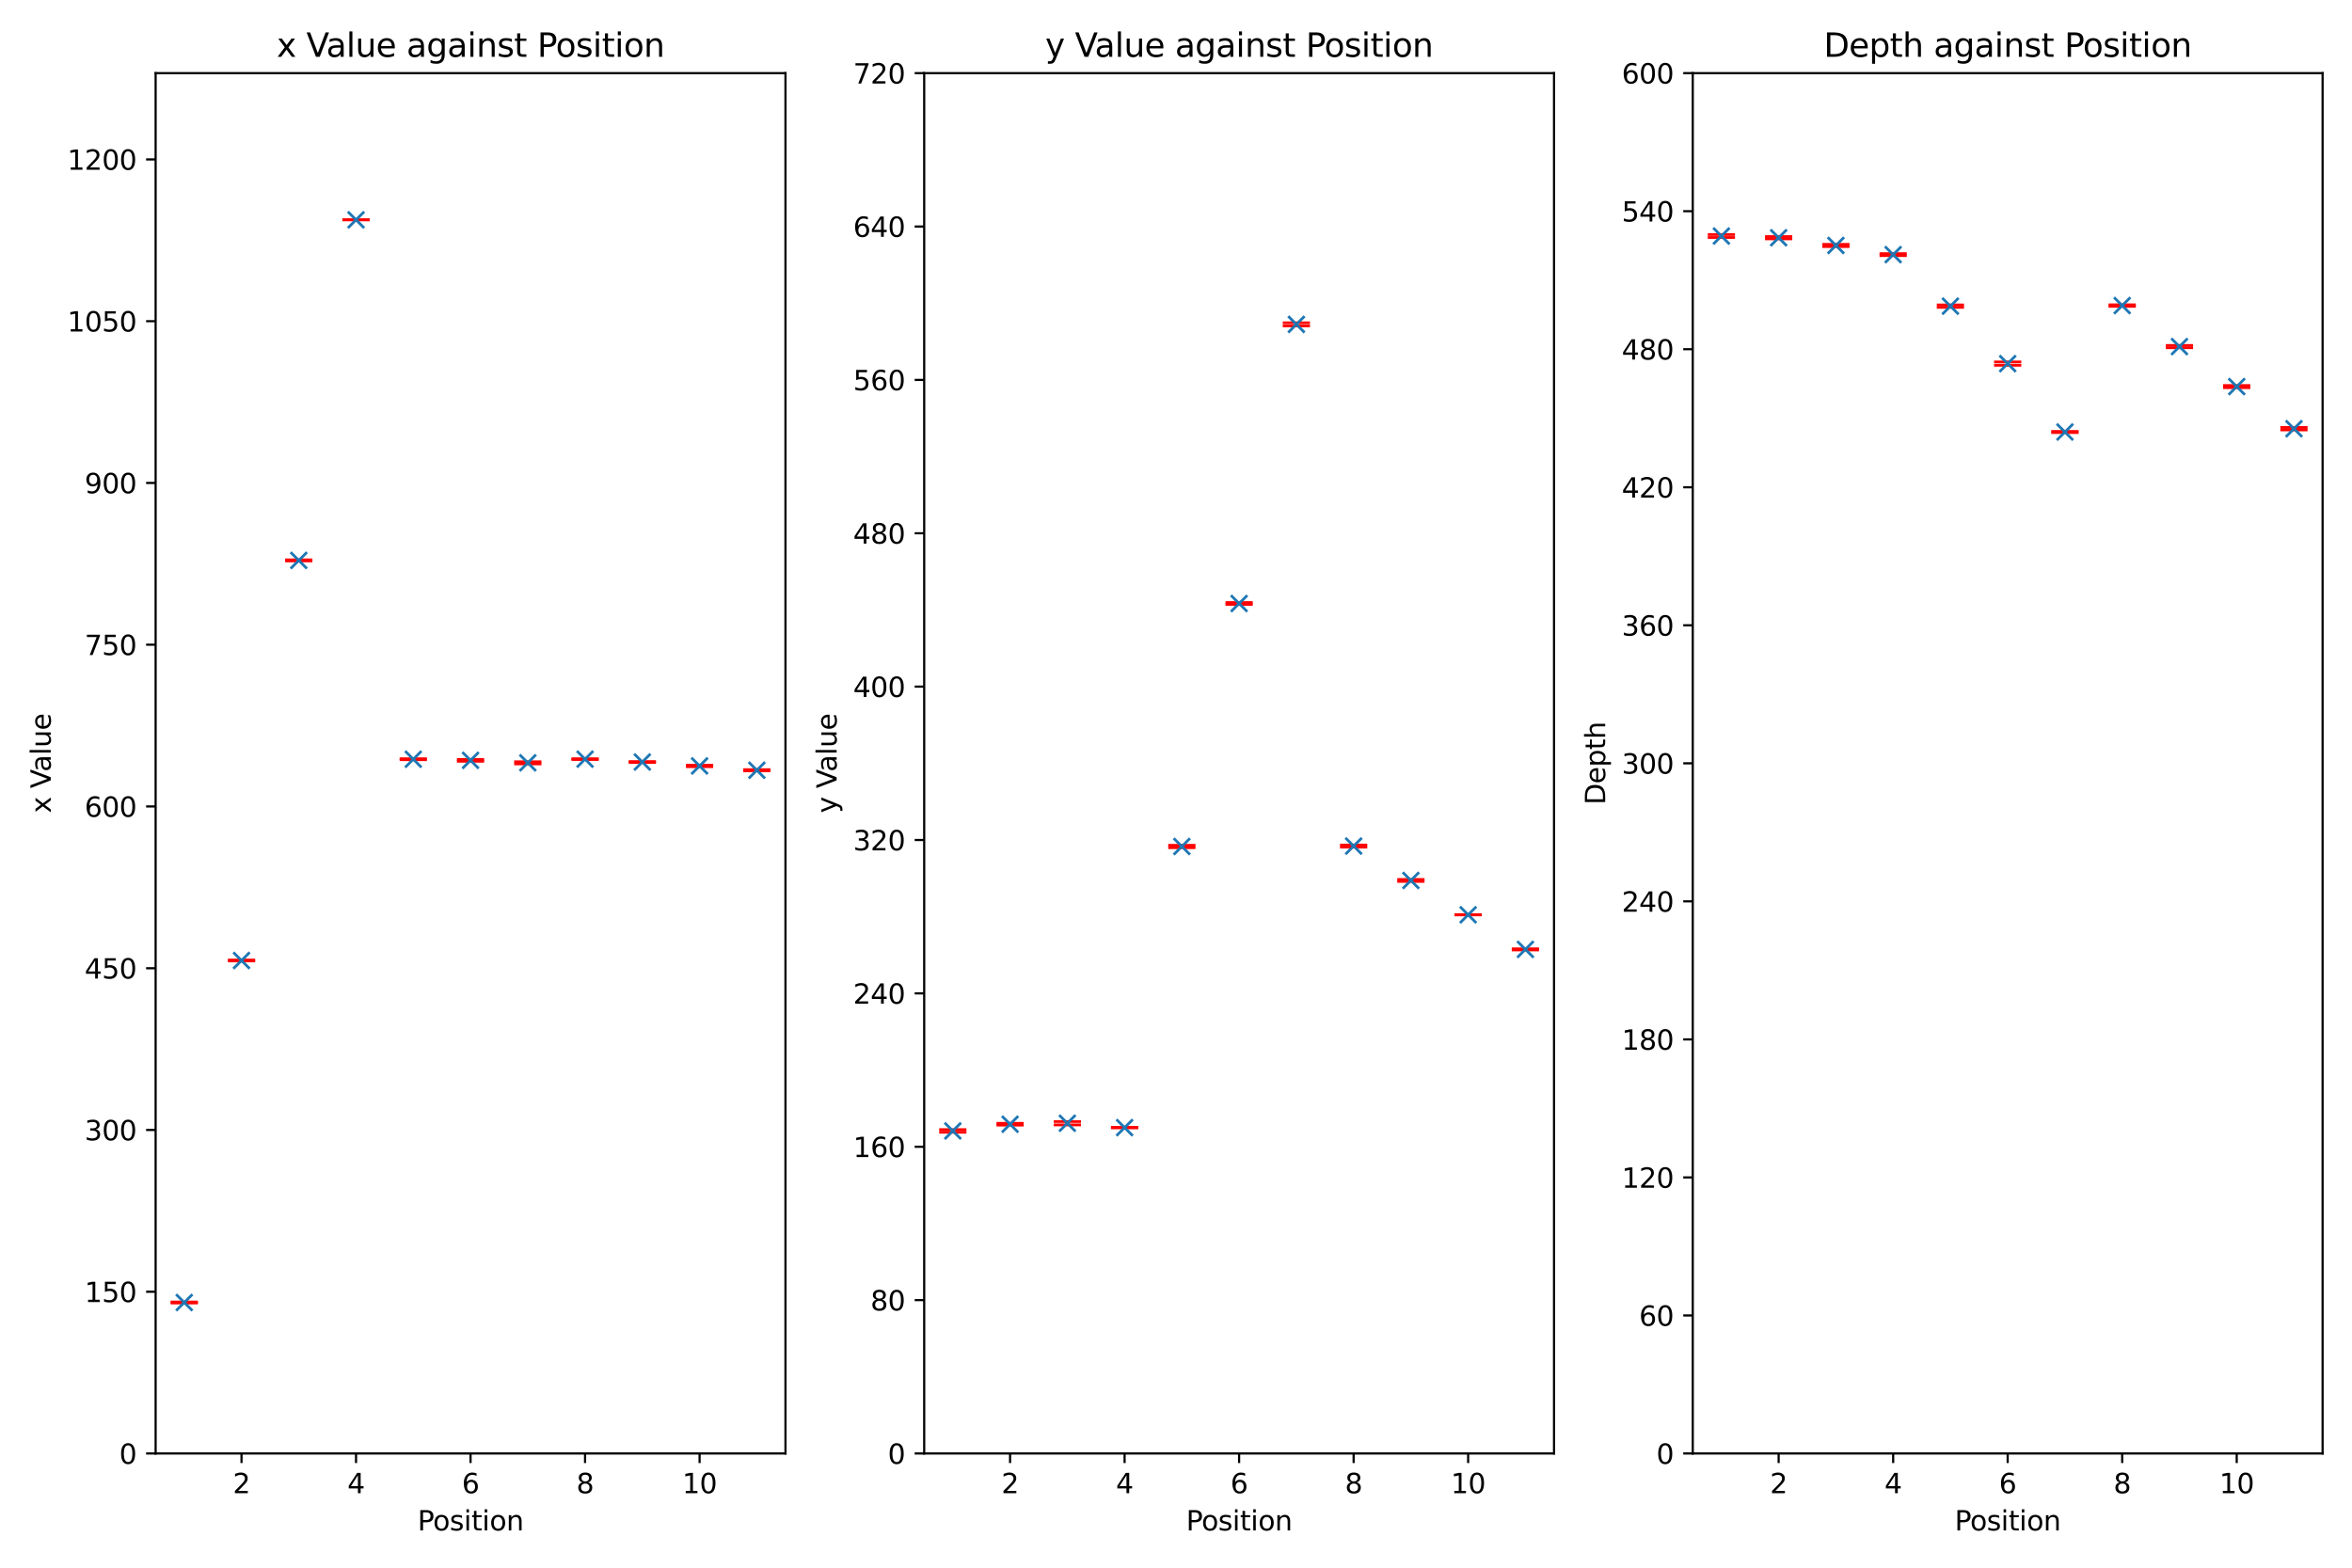 <?xml version="1.0" encoding="utf-8" standalone="no"?>
<!DOCTYPE svg PUBLIC "-//W3C//DTD SVG 1.1//EN"
  "http://www.w3.org/Graphics/SVG/1.1/DTD/svg11.dtd">
<svg xmlns:xlink="http://www.w3.org/1999/xlink" width="864pt" height="576pt" viewBox="0 0 864 576" xmlns="http://www.w3.org/2000/svg" version="1.1">
 <defs>
  <style type="text/css">*{stroke-linejoin: round; stroke-linecap: butt}</style>
 </defs>
 <g id="figure_1">
  <g id="patch_1">
   <path d="M 0 576 
L 864 576 
L 864 0 
L 0 0 
z
" style="fill: #ffffff"/>
  </g>
  <g id="axes_1">
   <g id="patch_2">
    <path d="M 57.17 534.04 
L 288.54 534.04 
L 288.54 26.88 
L 57.17 26.88 
z
" style="fill: #ffffff"/>
   </g>
   <g id="matplotlib.axis_1">
    <g id="xtick_1">
     <g id="line2d_1">
      <defs>
       <path id="m4502a8577e" d="M 0 0 
L 0 3.5 
" style="stroke: #000000; stroke-width: 0.8"/>
      </defs>
      <g>
       <use xlink:href="#m4502a8577e" x="88.72" y="534.04" style="stroke: #000000; stroke-width: 0.8"/>
      </g>
     </g>
     <g id="text_1">
      <!-- 2 -->
      <g transform="translate(85.539 548.638) scale(0.1 -0.1)">
       <defs>
        <path id="DejaVuSans-32" d="M 1228 531 
L 3431 531 
L 3431 0 
L 469 0 
L 469 531 
Q 828 903 1448 1529 
Q 2069 2156 2228 2338 
Q 2531 2678 2651 2914 
Q 2772 3150 2772 3378 
Q 2772 3750 2511 3984 
Q 2250 4219 1831 4219 
Q 1534 4219 1204 4116 
Q 875 4013 500 3803 
L 500 4441 
Q 881 4594 1212 4672 
Q 1544 4750 1819 4750 
Q 2544 4750 2975 4387 
Q 3406 4025 3406 3419 
Q 3406 3131 3298 2873 
Q 3191 2616 2906 2266 
Q 2828 2175 2409 1742 
Q 1991 1309 1228 531 
z
" transform="scale(0.016)"/>
       </defs>
       <use xlink:href="#DejaVuSans-32"/>
      </g>
     </g>
    </g>
    <g id="xtick_2">
     <g id="line2d_2">
      <g>
       <use xlink:href="#m4502a8577e" x="130.788" y="534.04" style="stroke: #000000; stroke-width: 0.8"/>
      </g>
     </g>
     <g id="text_2">
      <!-- 4 -->
      <g transform="translate(127.606 548.638) scale(0.1 -0.1)">
       <defs>
        <path id="DejaVuSans-34" d="M 2419 4116 
L 825 1625 
L 2419 1625 
L 2419 4116 
z
M 2253 4666 
L 3047 4666 
L 3047 1625 
L 3713 1625 
L 3713 1100 
L 3047 1100 
L 3047 0 
L 2419 0 
L 2419 1100 
L 313 1100 
L 313 1709 
L 2253 4666 
z
" transform="scale(0.016)"/>
       </defs>
       <use xlink:href="#DejaVuSans-34"/>
      </g>
     </g>
    </g>
    <g id="xtick_3">
     <g id="line2d_3">
      <g>
       <use xlink:href="#m4502a8577e" x="172.855" y="534.04" style="stroke: #000000; stroke-width: 0.8"/>
      </g>
     </g>
     <g id="text_3">
      <!-- 6 -->
      <g transform="translate(169.674 548.638) scale(0.1 -0.1)">
       <defs>
        <path id="DejaVuSans-36" d="M 2113 2584 
Q 1688 2584 1439 2293 
Q 1191 2003 1191 1497 
Q 1191 994 1439 701 
Q 1688 409 2113 409 
Q 2538 409 2786 701 
Q 3034 994 3034 1497 
Q 3034 2003 2786 2293 
Q 2538 2584 2113 2584 
z
M 3366 4563 
L 3366 3988 
Q 3128 4100 2886 4159 
Q 2644 4219 2406 4219 
Q 1781 4219 1451 3797 
Q 1122 3375 1075 2522 
Q 1259 2794 1537 2939 
Q 1816 3084 2150 3084 
Q 2853 3084 3261 2657 
Q 3669 2231 3669 1497 
Q 3669 778 3244 343 
Q 2819 -91 2113 -91 
Q 1303 -91 875 529 
Q 447 1150 447 2328 
Q 447 3434 972 4092 
Q 1497 4750 2381 4750 
Q 2619 4750 2861 4703 
Q 3103 4656 3366 4563 
z
" transform="scale(0.016)"/>
       </defs>
       <use xlink:href="#DejaVuSans-36"/>
      </g>
     </g>
    </g>
    <g id="xtick_4">
     <g id="line2d_4">
      <g>
       <use xlink:href="#m4502a8577e" x="214.922" y="534.04" style="stroke: #000000; stroke-width: 0.8"/>
      </g>
     </g>
     <g id="text_4">
      <!-- 8 -->
      <g transform="translate(211.741 548.638) scale(0.1 -0.1)">
       <defs>
        <path id="DejaVuSans-38" d="M 2034 2216 
Q 1584 2216 1326 1975 
Q 1069 1734 1069 1313 
Q 1069 891 1326 650 
Q 1584 409 2034 409 
Q 2484 409 2743 651 
Q 3003 894 3003 1313 
Q 3003 1734 2745 1975 
Q 2488 2216 2034 2216 
z
M 1403 2484 
Q 997 2584 770 2862 
Q 544 3141 544 3541 
Q 544 4100 942 4425 
Q 1341 4750 2034 4750 
Q 2731 4750 3128 4425 
Q 3525 4100 3525 3541 
Q 3525 3141 3298 2862 
Q 3072 2584 2669 2484 
Q 3125 2378 3379 2068 
Q 3634 1759 3634 1313 
Q 3634 634 3220 271 
Q 2806 -91 2034 -91 
Q 1263 -91 848 271 
Q 434 634 434 1313 
Q 434 1759 690 2068 
Q 947 2378 1403 2484 
z
M 1172 3481 
Q 1172 3119 1398 2916 
Q 1625 2713 2034 2713 
Q 2441 2713 2670 2916 
Q 2900 3119 2900 3481 
Q 2900 3844 2670 4047 
Q 2441 4250 2034 4250 
Q 1625 4250 1398 4047 
Q 1172 3844 1172 3481 
z
" transform="scale(0.016)"/>
       </defs>
       <use xlink:href="#DejaVuSans-38"/>
      </g>
     </g>
    </g>
    <g id="xtick_5">
     <g id="line2d_5">
      <g>
       <use xlink:href="#m4502a8577e" x="256.99" y="534.04" style="stroke: #000000; stroke-width: 0.8"/>
      </g>
     </g>
     <g id="text_5">
      <!-- 10 -->
      <g transform="translate(250.627 548.638) scale(0.1 -0.1)">
       <defs>
        <path id="DejaVuSans-31" d="M 794 531 
L 1825 531 
L 1825 4091 
L 703 3866 
L 703 4441 
L 1819 4666 
L 2450 4666 
L 2450 531 
L 3481 531 
L 3481 0 
L 794 0 
L 794 531 
z
" transform="scale(0.016)"/>
        <path id="DejaVuSans-30" d="M 2034 4250 
Q 1547 4250 1301 3770 
Q 1056 3291 1056 2328 
Q 1056 1369 1301 889 
Q 1547 409 2034 409 
Q 2525 409 2770 889 
Q 3016 1369 3016 2328 
Q 3016 3291 2770 3770 
Q 2525 4250 2034 4250 
z
M 2034 4750 
Q 2819 4750 3233 4129 
Q 3647 3509 3647 2328 
Q 3647 1150 3233 529 
Q 2819 -91 2034 -91 
Q 1250 -91 836 529 
Q 422 1150 422 2328 
Q 422 3509 836 4129 
Q 1250 4750 2034 4750 
z
" transform="scale(0.016)"/>
       </defs>
       <use xlink:href="#DejaVuSans-31"/>
       <use xlink:href="#DejaVuSans-30" x="63.623"/>
      </g>
     </g>
    </g>
    <g id="text_6">
     <!-- Position -->
     <g transform="translate(153.391 562.317) scale(0.1 -0.1)">
      <defs>
       <path id="DejaVuSans-50" d="M 1259 4147 
L 1259 2394 
L 2053 2394 
Q 2494 2394 2734 2622 
Q 2975 2850 2975 3272 
Q 2975 3691 2734 3919 
Q 2494 4147 2053 4147 
L 1259 4147 
z
M 628 4666 
L 2053 4666 
Q 2838 4666 3239 4311 
Q 3641 3956 3641 3272 
Q 3641 2581 3239 2228 
Q 2838 1875 2053 1875 
L 1259 1875 
L 1259 0 
L 628 0 
L 628 4666 
z
" transform="scale(0.016)"/>
       <path id="DejaVuSans-6f" d="M 1959 3097 
Q 1497 3097 1228 2736 
Q 959 2375 959 1747 
Q 959 1119 1226 758 
Q 1494 397 1959 397 
Q 2419 397 2687 759 
Q 2956 1122 2956 1747 
Q 2956 2369 2687 2733 
Q 2419 3097 1959 3097 
z
M 1959 3584 
Q 2709 3584 3137 3096 
Q 3566 2609 3566 1747 
Q 3566 888 3137 398 
Q 2709 -91 1959 -91 
Q 1206 -91 779 398 
Q 353 888 353 1747 
Q 353 2609 779 3096 
Q 1206 3584 1959 3584 
z
" transform="scale(0.016)"/>
       <path id="DejaVuSans-73" d="M 2834 3397 
L 2834 2853 
Q 2591 2978 2328 3040 
Q 2066 3103 1784 3103 
Q 1356 3103 1142 2972 
Q 928 2841 928 2578 
Q 928 2378 1081 2264 
Q 1234 2150 1697 2047 
L 1894 2003 
Q 2506 1872 2764 1633 
Q 3022 1394 3022 966 
Q 3022 478 2636 193 
Q 2250 -91 1575 -91 
Q 1294 -91 989 -36 
Q 684 19 347 128 
L 347 722 
Q 666 556 975 473 
Q 1284 391 1588 391 
Q 1994 391 2212 530 
Q 2431 669 2431 922 
Q 2431 1156 2273 1281 
Q 2116 1406 1581 1522 
L 1381 1569 
Q 847 1681 609 1914 
Q 372 2147 372 2553 
Q 372 3047 722 3315 
Q 1072 3584 1716 3584 
Q 2034 3584 2315 3537 
Q 2597 3491 2834 3397 
z
" transform="scale(0.016)"/>
       <path id="DejaVuSans-69" d="M 603 3500 
L 1178 3500 
L 1178 0 
L 603 0 
L 603 3500 
z
M 603 4863 
L 1178 4863 
L 1178 4134 
L 603 4134 
L 603 4863 
z
" transform="scale(0.016)"/>
       <path id="DejaVuSans-74" d="M 1172 4494 
L 1172 3500 
L 2356 3500 
L 2356 3053 
L 1172 3053 
L 1172 1153 
Q 1172 725 1289 603 
Q 1406 481 1766 481 
L 2356 481 
L 2356 0 
L 1766 0 
Q 1100 0 847 248 
Q 594 497 594 1153 
L 594 3053 
L 172 3053 
L 172 3500 
L 594 3500 
L 594 4494 
L 1172 4494 
z
" transform="scale(0.016)"/>
       <path id="DejaVuSans-6e" d="M 3513 2113 
L 3513 0 
L 2938 0 
L 2938 2094 
Q 2938 2591 2744 2837 
Q 2550 3084 2163 3084 
Q 1697 3084 1428 2787 
Q 1159 2491 1159 1978 
L 1159 0 
L 581 0 
L 581 3500 
L 1159 3500 
L 1159 2956 
Q 1366 3272 1645 3428 
Q 1925 3584 2291 3584 
Q 2894 3584 3203 3211 
Q 3513 2838 3513 2113 
z
" transform="scale(0.016)"/>
      </defs>
      <use xlink:href="#DejaVuSans-50"/>
      <use xlink:href="#DejaVuSans-6f" x="56.678"/>
      <use xlink:href="#DejaVuSans-73" x="117.859"/>
      <use xlink:href="#DejaVuSans-69" x="169.959"/>
      <use xlink:href="#DejaVuSans-74" x="197.742"/>
      <use xlink:href="#DejaVuSans-69" x="236.951"/>
      <use xlink:href="#DejaVuSans-6f" x="264.734"/>
      <use xlink:href="#DejaVuSans-6e" x="325.916"/>
     </g>
    </g>
   </g>
   <g id="matplotlib.axis_2">
    <g id="ytick_1">
     <g id="line2d_6">
      <defs>
       <path id="m26593b92f8" d="M 0 0 
L -3.5 0 
" style="stroke: #000000; stroke-width: 0.8"/>
      </defs>
      <g>
       <use xlink:href="#m26593b92f8" x="57.17" y="534.04" style="stroke: #000000; stroke-width: 0.8"/>
      </g>
     </g>
     <g id="text_7">
      <!-- 0 -->
      <g transform="translate(43.807 537.839) scale(0.1 -0.1)">
       <use xlink:href="#DejaVuSans-30"/>
      </g>
     </g>
    </g>
    <g id="ytick_2">
     <g id="line2d_7">
      <g>
       <use xlink:href="#m26593b92f8" x="57.17" y="474.607" style="stroke: #000000; stroke-width: 0.8"/>
      </g>
     </g>
     <g id="text_8">
      <!-- 150 -->
      <g transform="translate(31.082 478.406) scale(0.1 -0.1)">
       <defs>
        <path id="DejaVuSans-35" d="M 691 4666 
L 3169 4666 
L 3169 4134 
L 1269 4134 
L 1269 2991 
Q 1406 3038 1543 3061 
Q 1681 3084 1819 3084 
Q 2600 3084 3056 2656 
Q 3513 2228 3513 1497 
Q 3513 744 3044 326 
Q 2575 -91 1722 -91 
Q 1428 -91 1123 -41 
Q 819 9 494 109 
L 494 744 
Q 775 591 1075 516 
Q 1375 441 1709 441 
Q 2250 441 2565 725 
Q 2881 1009 2881 1497 
Q 2881 1984 2565 2268 
Q 2250 2553 1709 2553 
Q 1456 2553 1204 2497 
Q 953 2441 691 2322 
L 691 4666 
z
" transform="scale(0.016)"/>
       </defs>
       <use xlink:href="#DejaVuSans-31"/>
       <use xlink:href="#DejaVuSans-35" x="63.623"/>
       <use xlink:href="#DejaVuSans-30" x="127.246"/>
      </g>
     </g>
    </g>
    <g id="ytick_3">
     <g id="line2d_8">
      <g>
       <use xlink:href="#m26593b92f8" x="57.17" y="415.174" style="stroke: #000000; stroke-width: 0.8"/>
      </g>
     </g>
     <g id="text_9">
      <!-- 300 -->
      <g transform="translate(31.082 418.974) scale(0.1 -0.1)">
       <defs>
        <path id="DejaVuSans-33" d="M 2597 2516 
Q 3050 2419 3304 2112 
Q 3559 1806 3559 1356 
Q 3559 666 3084 287 
Q 2609 -91 1734 -91 
Q 1441 -91 1130 -33 
Q 819 25 488 141 
L 488 750 
Q 750 597 1062 519 
Q 1375 441 1716 441 
Q 2309 441 2620 675 
Q 2931 909 2931 1356 
Q 2931 1769 2642 2001 
Q 2353 2234 1838 2234 
L 1294 2234 
L 1294 2753 
L 1863 2753 
Q 2328 2753 2575 2939 
Q 2822 3125 2822 3475 
Q 2822 3834 2567 4026 
Q 2313 4219 1838 4219 
Q 1578 4219 1281 4162 
Q 984 4106 628 3988 
L 628 4550 
Q 988 4650 1302 4700 
Q 1616 4750 1894 4750 
Q 2613 4750 3031 4423 
Q 3450 4097 3450 3541 
Q 3450 3153 3228 2886 
Q 3006 2619 2597 2516 
z
" transform="scale(0.016)"/>
       </defs>
       <use xlink:href="#DejaVuSans-33"/>
       <use xlink:href="#DejaVuSans-30" x="63.623"/>
       <use xlink:href="#DejaVuSans-30" x="127.246"/>
      </g>
     </g>
    </g>
    <g id="ytick_4">
     <g id="line2d_9">
      <g>
       <use xlink:href="#m26593b92f8" x="57.17" y="355.742" style="stroke: #000000; stroke-width: 0.8"/>
      </g>
     </g>
     <g id="text_10">
      <!-- 450 -->
      <g transform="translate(31.082 359.541) scale(0.1 -0.1)">
       <use xlink:href="#DejaVuSans-34"/>
       <use xlink:href="#DejaVuSans-35" x="63.623"/>
       <use xlink:href="#DejaVuSans-30" x="127.246"/>
      </g>
     </g>
    </g>
    <g id="ytick_5">
     <g id="line2d_10">
      <g>
       <use xlink:href="#m26593b92f8" x="57.17" y="296.309" style="stroke: #000000; stroke-width: 0.8"/>
      </g>
     </g>
     <g id="text_11">
      <!-- 600 -->
      <g transform="translate(31.082 300.108) scale(0.1 -0.1)">
       <use xlink:href="#DejaVuSans-36"/>
       <use xlink:href="#DejaVuSans-30" x="63.623"/>
       <use xlink:href="#DejaVuSans-30" x="127.246"/>
      </g>
     </g>
    </g>
    <g id="ytick_6">
     <g id="line2d_11">
      <g>
       <use xlink:href="#m26593b92f8" x="57.17" y="236.876" style="stroke: #000000; stroke-width: 0.8"/>
      </g>
     </g>
     <g id="text_12">
      <!-- 750 -->
      <g transform="translate(31.082 240.675) scale(0.1 -0.1)">
       <defs>
        <path id="DejaVuSans-37" d="M 525 4666 
L 3525 4666 
L 3525 4397 
L 1831 0 
L 1172 0 
L 2766 4134 
L 525 4134 
L 525 4666 
z
" transform="scale(0.016)"/>
       </defs>
       <use xlink:href="#DejaVuSans-37"/>
       <use xlink:href="#DejaVuSans-35" x="63.623"/>
       <use xlink:href="#DejaVuSans-30" x="127.246"/>
      </g>
     </g>
    </g>
    <g id="ytick_7">
     <g id="line2d_12">
      <g>
       <use xlink:href="#m26593b92f8" x="57.17" y="177.443" style="stroke: #000000; stroke-width: 0.8"/>
      </g>
     </g>
     <g id="text_13">
      <!-- 900 -->
      <g transform="translate(31.082 181.242) scale(0.1 -0.1)">
       <defs>
        <path id="DejaVuSans-39" d="M 703 97 
L 703 672 
Q 941 559 1184 500 
Q 1428 441 1663 441 
Q 2288 441 2617 861 
Q 2947 1281 2994 2138 
Q 2813 1869 2534 1725 
Q 2256 1581 1919 1581 
Q 1219 1581 811 2004 
Q 403 2428 403 3163 
Q 403 3881 828 4315 
Q 1253 4750 1959 4750 
Q 2769 4750 3195 4129 
Q 3622 3509 3622 2328 
Q 3622 1225 3098 567 
Q 2575 -91 1691 -91 
Q 1453 -91 1209 -44 
Q 966 3 703 97 
z
M 1959 2075 
Q 2384 2075 2632 2365 
Q 2881 2656 2881 3163 
Q 2881 3666 2632 3958 
Q 2384 4250 1959 4250 
Q 1534 4250 1286 3958 
Q 1038 3666 1038 3163 
Q 1038 2656 1286 2365 
Q 1534 2075 1959 2075 
z
" transform="scale(0.016)"/>
       </defs>
       <use xlink:href="#DejaVuSans-39"/>
       <use xlink:href="#DejaVuSans-30" x="63.623"/>
       <use xlink:href="#DejaVuSans-30" x="127.246"/>
      </g>
     </g>
    </g>
    <g id="ytick_8">
     <g id="line2d_13">
      <g>
       <use xlink:href="#m26593b92f8" x="57.17" y="118.01" style="stroke: #000000; stroke-width: 0.8"/>
      </g>
     </g>
     <g id="text_14">
      <!-- 1050 -->
      <g transform="translate(24.72 121.81) scale(0.1 -0.1)">
       <use xlink:href="#DejaVuSans-31"/>
       <use xlink:href="#DejaVuSans-30" x="63.623"/>
       <use xlink:href="#DejaVuSans-35" x="127.246"/>
       <use xlink:href="#DejaVuSans-30" x="190.869"/>
      </g>
     </g>
    </g>
    <g id="ytick_9">
     <g id="line2d_14">
      <g>
       <use xlink:href="#m26593b92f8" x="57.17" y="58.578" style="stroke: #000000; stroke-width: 0.8"/>
      </g>
     </g>
     <g id="text_15">
      <!-- 1200 -->
      <g transform="translate(24.72 62.377) scale(0.1 -0.1)">
       <use xlink:href="#DejaVuSans-31"/>
       <use xlink:href="#DejaVuSans-32" x="63.623"/>
       <use xlink:href="#DejaVuSans-30" x="127.246"/>
       <use xlink:href="#DejaVuSans-30" x="190.869"/>
      </g>
     </g>
    </g>
    <g id="text_16">
     <!-- x Value -->
     <g transform="translate(18.64 298.74) rotate(-90) scale(0.1 -0.1)">
      <defs>
       <path id="DejaVuSans-78" d="M 3513 3500 
L 2247 1797 
L 3578 0 
L 2900 0 
L 1881 1375 
L 863 0 
L 184 0 
L 1544 1831 
L 300 3500 
L 978 3500 
L 1906 2253 
L 2834 3500 
L 3513 3500 
z
" transform="scale(0.016)"/>
       <path id="DejaVuSans-20" transform="scale(0.016)"/>
       <path id="DejaVuSans-56" d="M 1831 0 
L 50 4666 
L 709 4666 
L 2188 738 
L 3669 4666 
L 4325 4666 
L 2547 0 
L 1831 0 
z
" transform="scale(0.016)"/>
       <path id="DejaVuSans-61" d="M 2194 1759 
Q 1497 1759 1228 1600 
Q 959 1441 959 1056 
Q 959 750 1161 570 
Q 1363 391 1709 391 
Q 2188 391 2477 730 
Q 2766 1069 2766 1631 
L 2766 1759 
L 2194 1759 
z
M 3341 1997 
L 3341 0 
L 2766 0 
L 2766 531 
Q 2569 213 2275 61 
Q 1981 -91 1556 -91 
Q 1019 -91 701 211 
Q 384 513 384 1019 
Q 384 1609 779 1909 
Q 1175 2209 1959 2209 
L 2766 2209 
L 2766 2266 
Q 2766 2663 2505 2880 
Q 2244 3097 1772 3097 
Q 1472 3097 1187 3025 
Q 903 2953 641 2809 
L 641 3341 
Q 956 3463 1253 3523 
Q 1550 3584 1831 3584 
Q 2591 3584 2966 3190 
Q 3341 2797 3341 1997 
z
" transform="scale(0.016)"/>
       <path id="DejaVuSans-6c" d="M 603 4863 
L 1178 4863 
L 1178 0 
L 603 0 
L 603 4863 
z
" transform="scale(0.016)"/>
       <path id="DejaVuSans-75" d="M 544 1381 
L 544 3500 
L 1119 3500 
L 1119 1403 
Q 1119 906 1312 657 
Q 1506 409 1894 409 
Q 2359 409 2629 706 
Q 2900 1003 2900 1516 
L 2900 3500 
L 3475 3500 
L 3475 0 
L 2900 0 
L 2900 538 
Q 2691 219 2414 64 
Q 2138 -91 1772 -91 
Q 1169 -91 856 284 
Q 544 659 544 1381 
z
M 1991 3584 
L 1991 3584 
z
" transform="scale(0.016)"/>
       <path id="DejaVuSans-65" d="M 3597 1894 
L 3597 1613 
L 953 1613 
Q 991 1019 1311 708 
Q 1631 397 2203 397 
Q 2534 397 2845 478 
Q 3156 559 3463 722 
L 3463 178 
Q 3153 47 2828 -22 
Q 2503 -91 2169 -91 
Q 1331 -91 842 396 
Q 353 884 353 1716 
Q 353 2575 817 3079 
Q 1281 3584 2069 3584 
Q 2775 3584 3186 3129 
Q 3597 2675 3597 1894 
z
M 3022 2063 
Q 3016 2534 2758 2815 
Q 2500 3097 2075 3097 
Q 1594 3097 1305 2825 
Q 1016 2553 972 2059 
L 3022 2063 
z
" transform="scale(0.016)"/>
      </defs>
      <use xlink:href="#DejaVuSans-78"/>
      <use xlink:href="#DejaVuSans-20" x="59.18"/>
      <use xlink:href="#DejaVuSans-56" x="90.967"/>
      <use xlink:href="#DejaVuSans-61" x="151.625"/>
      <use xlink:href="#DejaVuSans-6c" x="212.904"/>
      <use xlink:href="#DejaVuSans-75" x="240.688"/>
      <use xlink:href="#DejaVuSans-65" x="304.066"/>
     </g>
    </g>
   </g>
   <g id="LineCollection_1">
    <path d="M 67.687 478.76 
L 67.687 478.379 
" clip-path="url(#p0d2d9fc7e5)" style="fill: none; stroke: #ff0000"/>
    <path d="M 88.72 353.076 
L 88.72 352.745 
" clip-path="url(#p0d2d9fc7e5)" style="fill: none; stroke: #ff0000"/>
    <path d="M 109.754 206.107 
L 109.754 205.704 
" clip-path="url(#p0d2d9fc7e5)" style="fill: none; stroke: #ff0000"/>
    <path d="M 130.788 80.816 
L 130.788 80.719 
" clip-path="url(#p0d2d9fc7e5)" style="fill: none; stroke: #ff0000"/>
    <path d="M 151.821 279.135 
L 151.821 278.777 
" clip-path="url(#p0d2d9fc7e5)" style="fill: none; stroke: #ff0000"/>
    <path d="M 172.855 279.704 
L 172.855 279.025 
" clip-path="url(#p0d2d9fc7e5)" style="fill: none; stroke: #ff0000"/>
    <path d="M 193.889 280.671 
L 193.889 279.889 
" clip-path="url(#p0d2d9fc7e5)" style="fill: none; stroke: #ff0000"/>
    <path d="M 214.922 279.074 
L 214.922 278.787 
" clip-path="url(#p0d2d9fc7e5)" style="fill: none; stroke: #ff0000"/>
    <path d="M 235.956 280.141 
L 235.956 279.809 
" clip-path="url(#p0d2d9fc7e5)" style="fill: none; stroke: #ff0000"/>
    <path d="M 256.99 281.689 
L 256.99 281.148 
" clip-path="url(#p0d2d9fc7e5)" style="fill: none; stroke: #ff0000"/>
    <path d="M 278.023 283.215 
L 278.023 282.792 
" clip-path="url(#p0d2d9fc7e5)" style="fill: none; stroke: #ff0000"/>
   </g>
   <g id="line2d_15">
    <defs>
     <path id="md151552e0a" d="M 5 0 
L -5 -0 
" style="stroke: #ff0000"/>
    </defs>
    <g clip-path="url(#p0d2d9fc7e5)">
     <use xlink:href="#md151552e0a" x="67.687" y="478.76" style="fill: #ff0000; stroke: #ff0000"/>
     <use xlink:href="#md151552e0a" x="88.72" y="353.076" style="fill: #ff0000; stroke: #ff0000"/>
     <use xlink:href="#md151552e0a" x="109.754" y="206.107" style="fill: #ff0000; stroke: #ff0000"/>
     <use xlink:href="#md151552e0a" x="130.788" y="80.816" style="fill: #ff0000; stroke: #ff0000"/>
     <use xlink:href="#md151552e0a" x="151.821" y="279.135" style="fill: #ff0000; stroke: #ff0000"/>
     <use xlink:href="#md151552e0a" x="172.855" y="279.704" style="fill: #ff0000; stroke: #ff0000"/>
     <use xlink:href="#md151552e0a" x="193.889" y="280.671" style="fill: #ff0000; stroke: #ff0000"/>
     <use xlink:href="#md151552e0a" x="214.922" y="279.074" style="fill: #ff0000; stroke: #ff0000"/>
     <use xlink:href="#md151552e0a" x="235.956" y="280.141" style="fill: #ff0000; stroke: #ff0000"/>
     <use xlink:href="#md151552e0a" x="256.99" y="281.689" style="fill: #ff0000; stroke: #ff0000"/>
     <use xlink:href="#md151552e0a" x="278.023" y="283.215" style="fill: #ff0000; stroke: #ff0000"/>
    </g>
   </g>
   <g id="line2d_16">
    <g clip-path="url(#p0d2d9fc7e5)">
     <use xlink:href="#md151552e0a" x="67.687" y="478.379" style="fill: #ff0000; stroke: #ff0000"/>
     <use xlink:href="#md151552e0a" x="88.72" y="352.745" style="fill: #ff0000; stroke: #ff0000"/>
     <use xlink:href="#md151552e0a" x="109.754" y="205.704" style="fill: #ff0000; stroke: #ff0000"/>
     <use xlink:href="#md151552e0a" x="130.788" y="80.719" style="fill: #ff0000; stroke: #ff0000"/>
     <use xlink:href="#md151552e0a" x="151.821" y="278.777" style="fill: #ff0000; stroke: #ff0000"/>
     <use xlink:href="#md151552e0a" x="172.855" y="279.025" style="fill: #ff0000; stroke: #ff0000"/>
     <use xlink:href="#md151552e0a" x="193.889" y="279.889" style="fill: #ff0000; stroke: #ff0000"/>
     <use xlink:href="#md151552e0a" x="214.922" y="278.787" style="fill: #ff0000; stroke: #ff0000"/>
     <use xlink:href="#md151552e0a" x="235.956" y="279.809" style="fill: #ff0000; stroke: #ff0000"/>
     <use xlink:href="#md151552e0a" x="256.99" y="281.148" style="fill: #ff0000; stroke: #ff0000"/>
     <use xlink:href="#md151552e0a" x="278.023" y="282.792" style="fill: #ff0000; stroke: #ff0000"/>
    </g>
   </g>
   <g id="line2d_17">
    <defs>
     <path id="mbea07f6ac5" d="M -3 3 
L 3 -3 
M -3 -3 
L 3 3 
" style="stroke: #1f77b4"/>
    </defs>
    <g clip-path="url(#p0d2d9fc7e5)">
     <use xlink:href="#mbea07f6ac5" x="67.687" y="478.569" style="fill: #1f77b4; stroke: #1f77b4"/>
     <use xlink:href="#mbea07f6ac5" x="88.72" y="352.911" style="fill: #1f77b4; stroke: #1f77b4"/>
     <use xlink:href="#mbea07f6ac5" x="109.754" y="205.905" style="fill: #1f77b4; stroke: #1f77b4"/>
     <use xlink:href="#mbea07f6ac5" x="130.788" y="80.768" style="fill: #1f77b4; stroke: #1f77b4"/>
     <use xlink:href="#mbea07f6ac5" x="151.821" y="278.956" style="fill: #1f77b4; stroke: #1f77b4"/>
     <use xlink:href="#mbea07f6ac5" x="172.855" y="279.364" style="fill: #1f77b4; stroke: #1f77b4"/>
     <use xlink:href="#mbea07f6ac5" x="193.889" y="280.28" style="fill: #1f77b4; stroke: #1f77b4"/>
     <use xlink:href="#mbea07f6ac5" x="214.922" y="278.931" style="fill: #1f77b4; stroke: #1f77b4"/>
     <use xlink:href="#mbea07f6ac5" x="235.956" y="279.975" style="fill: #1f77b4; stroke: #1f77b4"/>
     <use xlink:href="#mbea07f6ac5" x="256.99" y="281.419" style="fill: #1f77b4; stroke: #1f77b4"/>
     <use xlink:href="#mbea07f6ac5" x="278.023" y="283.004" style="fill: #1f77b4; stroke: #1f77b4"/>
    </g>
   </g>
   <g id="patch_3">
    <path d="M 57.17 534.04 
L 57.17 26.88 
" style="fill: none; stroke: #000000; stroke-width: 0.8; stroke-linejoin: miter; stroke-linecap: square"/>
   </g>
   <g id="patch_4">
    <path d="M 288.54 534.04 
L 288.54 26.88 
" style="fill: none; stroke: #000000; stroke-width: 0.8; stroke-linejoin: miter; stroke-linecap: square"/>
   </g>
   <g id="patch_5">
    <path d="M 57.17 534.04 
L 288.54 534.04 
" style="fill: none; stroke: #000000; stroke-width: 0.8; stroke-linejoin: miter; stroke-linecap: square"/>
   </g>
   <g id="patch_6">
    <path d="M 57.17 26.88 
L 288.54 26.88 
" style="fill: none; stroke: #000000; stroke-width: 0.8; stroke-linejoin: miter; stroke-linecap: square"/>
   </g>
   <g id="text_17">
    <!-- x Value against Position -->
    <g transform="translate(101.639 20.88) scale(0.12 -0.12)">
     <defs>
      <path id="DejaVuSans-67" d="M 2906 1791 
Q 2906 2416 2648 2759 
Q 2391 3103 1925 3103 
Q 1463 3103 1205 2759 
Q 947 2416 947 1791 
Q 947 1169 1205 825 
Q 1463 481 1925 481 
Q 2391 481 2648 825 
Q 2906 1169 2906 1791 
z
M 3481 434 
Q 3481 -459 3084 -895 
Q 2688 -1331 1869 -1331 
Q 1566 -1331 1297 -1286 
Q 1028 -1241 775 -1147 
L 775 -588 
Q 1028 -725 1275 -790 
Q 1522 -856 1778 -856 
Q 2344 -856 2625 -561 
Q 2906 -266 2906 331 
L 2906 616 
Q 2728 306 2450 153 
Q 2172 0 1784 0 
Q 1141 0 747 490 
Q 353 981 353 1791 
Q 353 2603 747 3093 
Q 1141 3584 1784 3584 
Q 2172 3584 2450 3431 
Q 2728 3278 2906 2969 
L 2906 3500 
L 3481 3500 
L 3481 434 
z
" transform="scale(0.016)"/>
     </defs>
     <use xlink:href="#DejaVuSans-78"/>
     <use xlink:href="#DejaVuSans-20" x="59.18"/>
     <use xlink:href="#DejaVuSans-56" x="90.967"/>
     <use xlink:href="#DejaVuSans-61" x="151.625"/>
     <use xlink:href="#DejaVuSans-6c" x="212.904"/>
     <use xlink:href="#DejaVuSans-75" x="240.688"/>
     <use xlink:href="#DejaVuSans-65" x="304.066"/>
     <use xlink:href="#DejaVuSans-20" x="365.59"/>
     <use xlink:href="#DejaVuSans-61" x="397.377"/>
     <use xlink:href="#DejaVuSans-67" x="458.656"/>
     <use xlink:href="#DejaVuSans-61" x="522.133"/>
     <use xlink:href="#DejaVuSans-69" x="583.412"/>
     <use xlink:href="#DejaVuSans-6e" x="611.195"/>
     <use xlink:href="#DejaVuSans-73" x="674.574"/>
     <use xlink:href="#DejaVuSans-74" x="726.674"/>
     <use xlink:href="#DejaVuSans-20" x="765.883"/>
     <use xlink:href="#DejaVuSans-50" x="797.67"/>
     <use xlink:href="#DejaVuSans-6f" x="854.348"/>
     <use xlink:href="#DejaVuSans-73" x="915.529"/>
     <use xlink:href="#DejaVuSans-69" x="967.629"/>
     <use xlink:href="#DejaVuSans-74" x="995.412"/>
     <use xlink:href="#DejaVuSans-69" x="1034.621"/>
     <use xlink:href="#DejaVuSans-6f" x="1062.404"/>
     <use xlink:href="#DejaVuSans-6e" x="1123.586"/>
    </g>
   </g>
  </g>
  <g id="axes_2">
   <g id="patch_7">
    <path d="M 339.5 534.04 
L 570.87 534.04 
L 570.87 26.88 
L 339.5 26.88 
z
" style="fill: #ffffff"/>
   </g>
   <g id="matplotlib.axis_3">
    <g id="xtick_6">
     <g id="line2d_18">
      <g>
       <use xlink:href="#m4502a8577e" x="371.05" y="534.04" style="stroke: #000000; stroke-width: 0.8"/>
      </g>
     </g>
     <g id="text_18">
      <!-- 2 -->
      <g transform="translate(367.869 548.638) scale(0.1 -0.1)">
       <use xlink:href="#DejaVuSans-32"/>
      </g>
     </g>
    </g>
    <g id="xtick_7">
     <g id="line2d_19">
      <g>
       <use xlink:href="#m4502a8577e" x="413.118" y="534.04" style="stroke: #000000; stroke-width: 0.8"/>
      </g>
     </g>
     <g id="text_19">
      <!-- 4 -->
      <g transform="translate(409.936 548.638) scale(0.1 -0.1)">
       <use xlink:href="#DejaVuSans-34"/>
      </g>
     </g>
    </g>
    <g id="xtick_8">
     <g id="line2d_20">
      <g>
       <use xlink:href="#m4502a8577e" x="455.185" y="534.04" style="stroke: #000000; stroke-width: 0.8"/>
      </g>
     </g>
     <g id="text_20">
      <!-- 6 -->
      <g transform="translate(452.004 548.638) scale(0.1 -0.1)">
       <use xlink:href="#DejaVuSans-36"/>
      </g>
     </g>
    </g>
    <g id="xtick_9">
     <g id="line2d_21">
      <g>
       <use xlink:href="#m4502a8577e" x="497.252" y="534.04" style="stroke: #000000; stroke-width: 0.8"/>
      </g>
     </g>
     <g id="text_21">
      <!-- 8 -->
      <g transform="translate(494.071 548.638) scale(0.1 -0.1)">
       <use xlink:href="#DejaVuSans-38"/>
      </g>
     </g>
    </g>
    <g id="xtick_10">
     <g id="line2d_22">
      <g>
       <use xlink:href="#m4502a8577e" x="539.32" y="534.04" style="stroke: #000000; stroke-width: 0.8"/>
      </g>
     </g>
     <g id="text_22">
      <!-- 10 -->
      <g transform="translate(532.957 548.638) scale(0.1 -0.1)">
       <use xlink:href="#DejaVuSans-31"/>
       <use xlink:href="#DejaVuSans-30" x="63.623"/>
      </g>
     </g>
    </g>
    <g id="text_23">
     <!-- Position -->
     <g transform="translate(435.721 562.317) scale(0.1 -0.1)">
      <use xlink:href="#DejaVuSans-50"/>
      <use xlink:href="#DejaVuSans-6f" x="56.678"/>
      <use xlink:href="#DejaVuSans-73" x="117.859"/>
      <use xlink:href="#DejaVuSans-69" x="169.959"/>
      <use xlink:href="#DejaVuSans-74" x="197.742"/>
      <use xlink:href="#DejaVuSans-69" x="236.951"/>
      <use xlink:href="#DejaVuSans-6f" x="264.734"/>
      <use xlink:href="#DejaVuSans-6e" x="325.916"/>
     </g>
    </g>
   </g>
   <g id="matplotlib.axis_4">
    <g id="ytick_10">
     <g id="line2d_23">
      <g>
       <use xlink:href="#m26593b92f8" x="339.5" y="534.04" style="stroke: #000000; stroke-width: 0.8"/>
      </g>
     </g>
     <g id="text_24">
      <!-- 0 -->
      <g transform="translate(326.137 537.839) scale(0.1 -0.1)">
       <use xlink:href="#DejaVuSans-30"/>
      </g>
     </g>
    </g>
    <g id="ytick_11">
     <g id="line2d_24">
      <g>
       <use xlink:href="#m26593b92f8" x="339.5" y="477.689" style="stroke: #000000; stroke-width: 0.8"/>
      </g>
     </g>
     <g id="text_25">
      <!-- 80 -->
      <g transform="translate(319.775 481.488) scale(0.1 -0.1)">
       <use xlink:href="#DejaVuSans-38"/>
       <use xlink:href="#DejaVuSans-30" x="63.623"/>
      </g>
     </g>
    </g>
    <g id="ytick_12">
     <g id="line2d_25">
      <g>
       <use xlink:href="#m26593b92f8" x="339.5" y="421.338" style="stroke: #000000; stroke-width: 0.8"/>
      </g>
     </g>
     <g id="text_26">
      <!-- 160 -->
      <g transform="translate(313.413 425.137) scale(0.1 -0.1)">
       <use xlink:href="#DejaVuSans-31"/>
       <use xlink:href="#DejaVuSans-36" x="63.623"/>
       <use xlink:href="#DejaVuSans-30" x="127.246"/>
      </g>
     </g>
    </g>
    <g id="ytick_13">
     <g id="line2d_26">
      <g>
       <use xlink:href="#m26593b92f8" x="339.5" y="364.987" style="stroke: #000000; stroke-width: 0.8"/>
      </g>
     </g>
     <g id="text_27">
      <!-- 240 -->
      <g transform="translate(313.413 368.786) scale(0.1 -0.1)">
       <use xlink:href="#DejaVuSans-32"/>
       <use xlink:href="#DejaVuSans-34" x="63.623"/>
       <use xlink:href="#DejaVuSans-30" x="127.246"/>
      </g>
     </g>
    </g>
    <g id="ytick_14">
     <g id="line2d_27">
      <g>
       <use xlink:href="#m26593b92f8" x="339.5" y="308.636" style="stroke: #000000; stroke-width: 0.8"/>
      </g>
     </g>
     <g id="text_28">
      <!-- 320 -->
      <g transform="translate(313.413 312.435) scale(0.1 -0.1)">
       <use xlink:href="#DejaVuSans-33"/>
       <use xlink:href="#DejaVuSans-32" x="63.623"/>
       <use xlink:href="#DejaVuSans-30" x="127.246"/>
      </g>
     </g>
    </g>
    <g id="ytick_15">
     <g id="line2d_28">
      <g>
       <use xlink:href="#m26593b92f8" x="339.5" y="252.284" style="stroke: #000000; stroke-width: 0.8"/>
      </g>
     </g>
     <g id="text_29">
      <!-- 400 -->
      <g transform="translate(313.413 256.084) scale(0.1 -0.1)">
       <use xlink:href="#DejaVuSans-34"/>
       <use xlink:href="#DejaVuSans-30" x="63.623"/>
       <use xlink:href="#DejaVuSans-30" x="127.246"/>
      </g>
     </g>
    </g>
    <g id="ytick_16">
     <g id="line2d_29">
      <g>
       <use xlink:href="#m26593b92f8" x="339.5" y="195.933" style="stroke: #000000; stroke-width: 0.8"/>
      </g>
     </g>
     <g id="text_30">
      <!-- 480 -->
      <g transform="translate(313.413 199.733) scale(0.1 -0.1)">
       <use xlink:href="#DejaVuSans-34"/>
       <use xlink:href="#DejaVuSans-38" x="63.623"/>
       <use xlink:href="#DejaVuSans-30" x="127.246"/>
      </g>
     </g>
    </g>
    <g id="ytick_17">
     <g id="line2d_30">
      <g>
       <use xlink:href="#m26593b92f8" x="339.5" y="139.582" style="stroke: #000000; stroke-width: 0.8"/>
      </g>
     </g>
     <g id="text_31">
      <!-- 560 -->
      <g transform="translate(313.413 143.381) scale(0.1 -0.1)">
       <use xlink:href="#DejaVuSans-35"/>
       <use xlink:href="#DejaVuSans-36" x="63.623"/>
       <use xlink:href="#DejaVuSans-30" x="127.246"/>
      </g>
     </g>
    </g>
    <g id="ytick_18">
     <g id="line2d_31">
      <g>
       <use xlink:href="#m26593b92f8" x="339.5" y="83.231" style="stroke: #000000; stroke-width: 0.8"/>
      </g>
     </g>
     <g id="text_32">
      <!-- 640 -->
      <g transform="translate(313.413 87.03) scale(0.1 -0.1)">
       <use xlink:href="#DejaVuSans-36"/>
       <use xlink:href="#DejaVuSans-34" x="63.623"/>
       <use xlink:href="#DejaVuSans-30" x="127.246"/>
      </g>
     </g>
    </g>
    <g id="ytick_19">
     <g id="line2d_32">
      <g>
       <use xlink:href="#m26593b92f8" x="339.5" y="26.88" style="stroke: #000000; stroke-width: 0.8"/>
      </g>
     </g>
     <g id="text_33">
      <!-- 720 -->
      <g transform="translate(313.413 30.679) scale(0.1 -0.1)">
       <use xlink:href="#DejaVuSans-37"/>
       <use xlink:href="#DejaVuSans-32" x="63.623"/>
       <use xlink:href="#DejaVuSans-30" x="127.246"/>
      </g>
     </g>
    </g>
    <g id="text_34">
     <!-- y Value -->
     <g transform="translate(307.333 298.74) rotate(-90) scale(0.1 -0.1)">
      <defs>
       <path id="DejaVuSans-79" d="M 2059 -325 
Q 1816 -950 1584 -1140 
Q 1353 -1331 966 -1331 
L 506 -1331 
L 506 -850 
L 844 -850 
Q 1081 -850 1212 -737 
Q 1344 -625 1503 -206 
L 1606 56 
L 191 3500 
L 800 3500 
L 1894 763 
L 2988 3500 
L 3597 3500 
L 2059 -325 
z
" transform="scale(0.016)"/>
      </defs>
      <use xlink:href="#DejaVuSans-79"/>
      <use xlink:href="#DejaVuSans-20" x="59.18"/>
      <use xlink:href="#DejaVuSans-56" x="90.967"/>
      <use xlink:href="#DejaVuSans-61" x="151.625"/>
      <use xlink:href="#DejaVuSans-6c" x="212.904"/>
      <use xlink:href="#DejaVuSans-75" x="240.688"/>
      <use xlink:href="#DejaVuSans-65" x="304.066"/>
     </g>
    </g>
   </g>
   <g id="LineCollection_2">
    <path d="M 350.017 416.007 
L 350.017 415.039 
" clip-path="url(#p38aa2c2c5a)" style="fill: none; stroke: #ff0000"/>
    <path d="M 371.05 413.396 
L 371.05 412.734 
" clip-path="url(#p38aa2c2c5a)" style="fill: none; stroke: #ff0000"/>
    <path d="M 392.084 413.314 
L 392.084 412.089 
" clip-path="url(#p38aa2c2c5a)" style="fill: none; stroke: #ff0000"/>
    <path d="M 413.118 414.407 
L 413.118 414.209 
" clip-path="url(#p38aa2c2c5a)" style="fill: none; stroke: #ff0000"/>
    <path d="M 434.151 311.458 
L 434.151 310.561 
" clip-path="url(#p38aa2c2c5a)" style="fill: none; stroke: #ff0000"/>
    <path d="M 455.185 222.1 
L 455.185 221.377 
" clip-path="url(#p38aa2c2c5a)" style="fill: none; stroke: #ff0000"/>
    <path d="M 476.219 119.755 
L 476.219 118.604 
" clip-path="url(#p38aa2c2c5a)" style="fill: none; stroke: #ff0000"/>
    <path d="M 497.252 311.251 
L 497.252 310.472 
" clip-path="url(#p38aa2c2c5a)" style="fill: none; stroke: #ff0000"/>
    <path d="M 518.286 323.865 
L 518.286 323.131 
" clip-path="url(#p38aa2c2c5a)" style="fill: none; stroke: #ff0000"/>
    <path d="M 539.32 336.16 
L 539.32 336.06 
" clip-path="url(#p38aa2c2c5a)" style="fill: none; stroke: #ff0000"/>
    <path d="M 560.353 349.047 
L 560.353 348.609 
" clip-path="url(#p38aa2c2c5a)" style="fill: none; stroke: #ff0000"/>
   </g>
   <g id="line2d_33">
    <g clip-path="url(#p38aa2c2c5a)">
     <use xlink:href="#md151552e0a" x="350.017" y="416.007" style="fill: #ff0000; stroke: #ff0000"/>
     <use xlink:href="#md151552e0a" x="371.05" y="413.396" style="fill: #ff0000; stroke: #ff0000"/>
     <use xlink:href="#md151552e0a" x="392.084" y="413.314" style="fill: #ff0000; stroke: #ff0000"/>
     <use xlink:href="#md151552e0a" x="413.118" y="414.407" style="fill: #ff0000; stroke: #ff0000"/>
     <use xlink:href="#md151552e0a" x="434.151" y="311.458" style="fill: #ff0000; stroke: #ff0000"/>
     <use xlink:href="#md151552e0a" x="455.185" y="222.1" style="fill: #ff0000; stroke: #ff0000"/>
     <use xlink:href="#md151552e0a" x="476.219" y="119.755" style="fill: #ff0000; stroke: #ff0000"/>
     <use xlink:href="#md151552e0a" x="497.252" y="311.251" style="fill: #ff0000; stroke: #ff0000"/>
     <use xlink:href="#md151552e0a" x="518.286" y="323.865" style="fill: #ff0000; stroke: #ff0000"/>
     <use xlink:href="#md151552e0a" x="539.32" y="336.16" style="fill: #ff0000; stroke: #ff0000"/>
     <use xlink:href="#md151552e0a" x="560.353" y="349.047" style="fill: #ff0000; stroke: #ff0000"/>
    </g>
   </g>
   <g id="line2d_34">
    <g clip-path="url(#p38aa2c2c5a)">
     <use xlink:href="#md151552e0a" x="350.017" y="415.039" style="fill: #ff0000; stroke: #ff0000"/>
     <use xlink:href="#md151552e0a" x="371.05" y="412.734" style="fill: #ff0000; stroke: #ff0000"/>
     <use xlink:href="#md151552e0a" x="392.084" y="412.089" style="fill: #ff0000; stroke: #ff0000"/>
     <use xlink:href="#md151552e0a" x="413.118" y="414.209" style="fill: #ff0000; stroke: #ff0000"/>
     <use xlink:href="#md151552e0a" x="434.151" y="310.561" style="fill: #ff0000; stroke: #ff0000"/>
     <use xlink:href="#md151552e0a" x="455.185" y="221.377" style="fill: #ff0000; stroke: #ff0000"/>
     <use xlink:href="#md151552e0a" x="476.219" y="118.604" style="fill: #ff0000; stroke: #ff0000"/>
     <use xlink:href="#md151552e0a" x="497.252" y="310.472" style="fill: #ff0000; stroke: #ff0000"/>
     <use xlink:href="#md151552e0a" x="518.286" y="323.131" style="fill: #ff0000; stroke: #ff0000"/>
     <use xlink:href="#md151552e0a" x="539.32" y="336.06" style="fill: #ff0000; stroke: #ff0000"/>
     <use xlink:href="#md151552e0a" x="560.353" y="348.609" style="fill: #ff0000; stroke: #ff0000"/>
    </g>
   </g>
   <g id="line2d_35">
    <g clip-path="url(#p38aa2c2c5a)">
     <use xlink:href="#mbea07f6ac5" x="350.017" y="415.523" style="fill: #1f77b4; stroke: #1f77b4"/>
     <use xlink:href="#mbea07f6ac5" x="371.05" y="413.065" style="fill: #1f77b4; stroke: #1f77b4"/>
     <use xlink:href="#mbea07f6ac5" x="392.084" y="412.702" style="fill: #1f77b4; stroke: #1f77b4"/>
     <use xlink:href="#mbea07f6ac5" x="413.118" y="414.308" style="fill: #1f77b4; stroke: #1f77b4"/>
     <use xlink:href="#mbea07f6ac5" x="434.151" y="311.009" style="fill: #1f77b4; stroke: #1f77b4"/>
     <use xlink:href="#mbea07f6ac5" x="455.185" y="221.739" style="fill: #1f77b4; stroke: #1f77b4"/>
     <use xlink:href="#mbea07f6ac5" x="476.219" y="119.18" style="fill: #1f77b4; stroke: #1f77b4"/>
     <use xlink:href="#mbea07f6ac5" x="497.252" y="310.861" style="fill: #1f77b4; stroke: #1f77b4"/>
     <use xlink:href="#mbea07f6ac5" x="518.286" y="323.498" style="fill: #1f77b4; stroke: #1f77b4"/>
     <use xlink:href="#mbea07f6ac5" x="539.32" y="336.11" style="fill: #1f77b4; stroke: #1f77b4"/>
     <use xlink:href="#mbea07f6ac5" x="560.353" y="348.828" style="fill: #1f77b4; stroke: #1f77b4"/>
    </g>
   </g>
   <g id="patch_8">
    <path d="M 339.5 534.04 
L 339.5 26.88 
" style="fill: none; stroke: #000000; stroke-width: 0.8; stroke-linejoin: miter; stroke-linecap: square"/>
   </g>
   <g id="patch_9">
    <path d="M 570.87 534.04 
L 570.87 26.88 
" style="fill: none; stroke: #000000; stroke-width: 0.8; stroke-linejoin: miter; stroke-linecap: square"/>
   </g>
   <g id="patch_10">
    <path d="M 339.5 534.04 
L 570.87 534.04 
" style="fill: none; stroke: #000000; stroke-width: 0.8; stroke-linejoin: miter; stroke-linecap: square"/>
   </g>
   <g id="patch_11">
    <path d="M 339.5 26.88 
L 570.87 26.88 
" style="fill: none; stroke: #000000; stroke-width: 0.8; stroke-linejoin: miter; stroke-linecap: square"/>
   </g>
   <g id="text_35">
    <!-- y Value against Position -->
    <g transform="translate(383.969 20.88) scale(0.12 -0.12)">
     <use xlink:href="#DejaVuSans-79"/>
     <use xlink:href="#DejaVuSans-20" x="59.18"/>
     <use xlink:href="#DejaVuSans-56" x="90.967"/>
     <use xlink:href="#DejaVuSans-61" x="151.625"/>
     <use xlink:href="#DejaVuSans-6c" x="212.904"/>
     <use xlink:href="#DejaVuSans-75" x="240.688"/>
     <use xlink:href="#DejaVuSans-65" x="304.066"/>
     <use xlink:href="#DejaVuSans-20" x="365.59"/>
     <use xlink:href="#DejaVuSans-61" x="397.377"/>
     <use xlink:href="#DejaVuSans-67" x="458.656"/>
     <use xlink:href="#DejaVuSans-61" x="522.133"/>
     <use xlink:href="#DejaVuSans-69" x="583.412"/>
     <use xlink:href="#DejaVuSans-6e" x="611.195"/>
     <use xlink:href="#DejaVuSans-73" x="674.574"/>
     <use xlink:href="#DejaVuSans-74" x="726.674"/>
     <use xlink:href="#DejaVuSans-20" x="765.883"/>
     <use xlink:href="#DejaVuSans-50" x="797.67"/>
     <use xlink:href="#DejaVuSans-6f" x="854.348"/>
     <use xlink:href="#DejaVuSans-73" x="915.529"/>
     <use xlink:href="#DejaVuSans-69" x="967.629"/>
     <use xlink:href="#DejaVuSans-74" x="995.412"/>
     <use xlink:href="#DejaVuSans-69" x="1034.621"/>
     <use xlink:href="#DejaVuSans-6f" x="1062.404"/>
     <use xlink:href="#DejaVuSans-6e" x="1123.586"/>
    </g>
   </g>
  </g>
  <g id="axes_3">
   <g id="patch_12">
    <path d="M 621.83 534.04 
L 853.2 534.04 
L 853.2 26.88 
L 621.83 26.88 
z
" style="fill: #ffffff"/>
   </g>
   <g id="matplotlib.axis_5">
    <g id="xtick_11">
     <g id="line2d_36">
      <g>
       <use xlink:href="#m4502a8577e" x="653.38" y="534.04" style="stroke: #000000; stroke-width: 0.8"/>
      </g>
     </g>
     <g id="text_36">
      <!-- 2 -->
      <g transform="translate(650.199 548.638) scale(0.1 -0.1)">
       <use xlink:href="#DejaVuSans-32"/>
      </g>
     </g>
    </g>
    <g id="xtick_12">
     <g id="line2d_37">
      <g>
       <use xlink:href="#m4502a8577e" x="695.448" y="534.04" style="stroke: #000000; stroke-width: 0.8"/>
      </g>
     </g>
     <g id="text_37">
      <!-- 4 -->
      <g transform="translate(692.266 548.638) scale(0.1 -0.1)">
       <use xlink:href="#DejaVuSans-34"/>
      </g>
     </g>
    </g>
    <g id="xtick_13">
     <g id="line2d_38">
      <g>
       <use xlink:href="#m4502a8577e" x="737.515" y="534.04" style="stroke: #000000; stroke-width: 0.8"/>
      </g>
     </g>
     <g id="text_38">
      <!-- 6 -->
      <g transform="translate(734.334 548.638) scale(0.1 -0.1)">
       <use xlink:href="#DejaVuSans-36"/>
      </g>
     </g>
    </g>
    <g id="xtick_14">
     <g id="line2d_39">
      <g>
       <use xlink:href="#m4502a8577e" x="779.582" y="534.04" style="stroke: #000000; stroke-width: 0.8"/>
      </g>
     </g>
     <g id="text_39">
      <!-- 8 -->
      <g transform="translate(776.401 548.638) scale(0.1 -0.1)">
       <use xlink:href="#DejaVuSans-38"/>
      </g>
     </g>
    </g>
    <g id="xtick_15">
     <g id="line2d_40">
      <g>
       <use xlink:href="#m4502a8577e" x="821.65" y="534.04" style="stroke: #000000; stroke-width: 0.8"/>
      </g>
     </g>
     <g id="text_40">
      <!-- 10 -->
      <g transform="translate(815.287 548.638) scale(0.1 -0.1)">
       <use xlink:href="#DejaVuSans-31"/>
       <use xlink:href="#DejaVuSans-30" x="63.623"/>
      </g>
     </g>
    </g>
    <g id="text_41">
     <!-- Position -->
     <g transform="translate(718.051 562.317) scale(0.1 -0.1)">
      <use xlink:href="#DejaVuSans-50"/>
      <use xlink:href="#DejaVuSans-6f" x="56.678"/>
      <use xlink:href="#DejaVuSans-73" x="117.859"/>
      <use xlink:href="#DejaVuSans-69" x="169.959"/>
      <use xlink:href="#DejaVuSans-74" x="197.742"/>
      <use xlink:href="#DejaVuSans-69" x="236.951"/>
      <use xlink:href="#DejaVuSans-6f" x="264.734"/>
      <use xlink:href="#DejaVuSans-6e" x="325.916"/>
     </g>
    </g>
   </g>
   <g id="matplotlib.axis_6">
    <g id="ytick_20">
     <g id="line2d_41">
      <g>
       <use xlink:href="#m26593b92f8" x="621.83" y="534.04" style="stroke: #000000; stroke-width: 0.8"/>
      </g>
     </g>
     <g id="text_42">
      <!-- 0 -->
      <g transform="translate(608.467 537.839) scale(0.1 -0.1)">
       <use xlink:href="#DejaVuSans-30"/>
      </g>
     </g>
    </g>
    <g id="ytick_21">
     <g id="line2d_42">
      <g>
       <use xlink:href="#m26593b92f8" x="621.83" y="483.324" style="stroke: #000000; stroke-width: 0.8"/>
      </g>
     </g>
     <g id="text_43">
      <!-- 60 -->
      <g transform="translate(602.105 487.123) scale(0.1 -0.1)">
       <use xlink:href="#DejaVuSans-36"/>
       <use xlink:href="#DejaVuSans-30" x="63.623"/>
      </g>
     </g>
    </g>
    <g id="ytick_22">
     <g id="line2d_43">
      <g>
       <use xlink:href="#m26593b92f8" x="621.83" y="432.608" style="stroke: #000000; stroke-width: 0.8"/>
      </g>
     </g>
     <g id="text_44">
      <!-- 120 -->
      <g transform="translate(595.742 436.407) scale(0.1 -0.1)">
       <use xlink:href="#DejaVuSans-31"/>
       <use xlink:href="#DejaVuSans-32" x="63.623"/>
       <use xlink:href="#DejaVuSans-30" x="127.246"/>
      </g>
     </g>
    </g>
    <g id="ytick_23">
     <g id="line2d_44">
      <g>
       <use xlink:href="#m26593b92f8" x="621.83" y="381.892" style="stroke: #000000; stroke-width: 0.8"/>
      </g>
     </g>
     <g id="text_45">
      <!-- 180 -->
      <g transform="translate(595.742 385.691) scale(0.1 -0.1)">
       <use xlink:href="#DejaVuSans-31"/>
       <use xlink:href="#DejaVuSans-38" x="63.623"/>
       <use xlink:href="#DejaVuSans-30" x="127.246"/>
      </g>
     </g>
    </g>
    <g id="ytick_24">
     <g id="line2d_45">
      <g>
       <use xlink:href="#m26593b92f8" x="621.83" y="331.176" style="stroke: #000000; stroke-width: 0.8"/>
      </g>
     </g>
     <g id="text_46">
      <!-- 240 -->
      <g transform="translate(595.742 334.975) scale(0.1 -0.1)">
       <use xlink:href="#DejaVuSans-32"/>
       <use xlink:href="#DejaVuSans-34" x="63.623"/>
       <use xlink:href="#DejaVuSans-30" x="127.246"/>
      </g>
     </g>
    </g>
    <g id="ytick_25">
     <g id="line2d_46">
      <g>
       <use xlink:href="#m26593b92f8" x="621.83" y="280.46" style="stroke: #000000; stroke-width: 0.8"/>
      </g>
     </g>
     <g id="text_47">
      <!-- 300 -->
      <g transform="translate(595.742 284.259) scale(0.1 -0.1)">
       <use xlink:href="#DejaVuSans-33"/>
       <use xlink:href="#DejaVuSans-30" x="63.623"/>
       <use xlink:href="#DejaVuSans-30" x="127.246"/>
      </g>
     </g>
    </g>
    <g id="ytick_26">
     <g id="line2d_47">
      <g>
       <use xlink:href="#m26593b92f8" x="621.83" y="229.744" style="stroke: #000000; stroke-width: 0.8"/>
      </g>
     </g>
     <g id="text_48">
      <!-- 360 -->
      <g transform="translate(595.742 233.543) scale(0.1 -0.1)">
       <use xlink:href="#DejaVuSans-33"/>
       <use xlink:href="#DejaVuSans-36" x="63.623"/>
       <use xlink:href="#DejaVuSans-30" x="127.246"/>
      </g>
     </g>
    </g>
    <g id="ytick_27">
     <g id="line2d_48">
      <g>
       <use xlink:href="#m26593b92f8" x="621.83" y="179.028" style="stroke: #000000; stroke-width: 0.8"/>
      </g>
     </g>
     <g id="text_49">
      <!-- 420 -->
      <g transform="translate(595.742 182.827) scale(0.1 -0.1)">
       <use xlink:href="#DejaVuSans-34"/>
       <use xlink:href="#DejaVuSans-32" x="63.623"/>
       <use xlink:href="#DejaVuSans-30" x="127.246"/>
      </g>
     </g>
    </g>
    <g id="ytick_28">
     <g id="line2d_49">
      <g>
       <use xlink:href="#m26593b92f8" x="621.83" y="128.312" style="stroke: #000000; stroke-width: 0.8"/>
      </g>
     </g>
     <g id="text_50">
      <!-- 480 -->
      <g transform="translate(595.742 132.111) scale(0.1 -0.1)">
       <use xlink:href="#DejaVuSans-34"/>
       <use xlink:href="#DejaVuSans-38" x="63.623"/>
       <use xlink:href="#DejaVuSans-30" x="127.246"/>
      </g>
     </g>
    </g>
    <g id="ytick_29">
     <g id="line2d_50">
      <g>
       <use xlink:href="#m26593b92f8" x="621.83" y="77.596" style="stroke: #000000; stroke-width: 0.8"/>
      </g>
     </g>
     <g id="text_51">
      <!-- 540 -->
      <g transform="translate(595.742 81.395) scale(0.1 -0.1)">
       <use xlink:href="#DejaVuSans-35"/>
       <use xlink:href="#DejaVuSans-34" x="63.623"/>
       <use xlink:href="#DejaVuSans-30" x="127.246"/>
      </g>
     </g>
    </g>
    <g id="ytick_30">
     <g id="line2d_51">
      <g>
       <use xlink:href="#m26593b92f8" x="621.83" y="26.88" style="stroke: #000000; stroke-width: 0.8"/>
      </g>
     </g>
     <g id="text_52">
      <!-- 600 -->
      <g transform="translate(595.742 30.679) scale(0.1 -0.1)">
       <use xlink:href="#DejaVuSans-36"/>
       <use xlink:href="#DejaVuSans-30" x="63.623"/>
       <use xlink:href="#DejaVuSans-30" x="127.246"/>
      </g>
     </g>
    </g>
    <g id="text_53">
     <!-- Depth -->
     <g transform="translate(589.663 295.69) rotate(-90) scale(0.1 -0.1)">
      <defs>
       <path id="DejaVuSans-44" d="M 1259 4147 
L 1259 519 
L 2022 519 
Q 2988 519 3436 956 
Q 3884 1394 3884 2338 
Q 3884 3275 3436 3711 
Q 2988 4147 2022 4147 
L 1259 4147 
z
M 628 4666 
L 1925 4666 
Q 3281 4666 3915 4102 
Q 4550 3538 4550 2338 
Q 4550 1131 3912 565 
Q 3275 0 1925 0 
L 628 0 
L 628 4666 
z
" transform="scale(0.016)"/>
       <path id="DejaVuSans-70" d="M 1159 525 
L 1159 -1331 
L 581 -1331 
L 581 3500 
L 1159 3500 
L 1159 2969 
Q 1341 3281 1617 3432 
Q 1894 3584 2278 3584 
Q 2916 3584 3314 3078 
Q 3713 2572 3713 1747 
Q 3713 922 3314 415 
Q 2916 -91 2278 -91 
Q 1894 -91 1617 61 
Q 1341 213 1159 525 
z
M 3116 1747 
Q 3116 2381 2855 2742 
Q 2594 3103 2138 3103 
Q 1681 3103 1420 2742 
Q 1159 2381 1159 1747 
Q 1159 1113 1420 752 
Q 1681 391 2138 391 
Q 2594 391 2855 752 
Q 3116 1113 3116 1747 
z
" transform="scale(0.016)"/>
       <path id="DejaVuSans-68" d="M 3513 2113 
L 3513 0 
L 2938 0 
L 2938 2094 
Q 2938 2591 2744 2837 
Q 2550 3084 2163 3084 
Q 1697 3084 1428 2787 
Q 1159 2491 1159 1978 
L 1159 0 
L 581 0 
L 581 4863 
L 1159 4863 
L 1159 2956 
Q 1366 3272 1645 3428 
Q 1925 3584 2291 3584 
Q 2894 3584 3203 3211 
Q 3513 2838 3513 2113 
z
" transform="scale(0.016)"/>
      </defs>
      <use xlink:href="#DejaVuSans-44"/>
      <use xlink:href="#DejaVuSans-65" x="77.002"/>
      <use xlink:href="#DejaVuSans-70" x="138.525"/>
      <use xlink:href="#DejaVuSans-74" x="202.002"/>
      <use xlink:href="#DejaVuSans-68" x="241.211"/>
     </g>
    </g>
   </g>
   <g id="LineCollection_3">
    <path d="M 632.347 87.267 
L 632.347 86.182 
" clip-path="url(#p2168bb4799)" style="fill: none; stroke: #ff0000"/>
    <path d="M 653.38 87.777 
L 653.38 86.915 
" clip-path="url(#p2168bb4799)" style="fill: none; stroke: #ff0000"/>
    <path d="M 674.414 90.595 
L 674.414 89.769 
" clip-path="url(#p2168bb4799)" style="fill: none; stroke: #ff0000"/>
    <path d="M 695.448 93.92 
L 695.448 93.198 
" clip-path="url(#p2168bb4799)" style="fill: none; stroke: #ff0000"/>
    <path d="M 716.481 112.918 
L 716.481 112.042 
" clip-path="url(#p2168bb4799)" style="fill: none; stroke: #ff0000"/>
    <path d="M 737.515 134.227 
L 737.515 132.988 
" clip-path="url(#p2168bb4799)" style="fill: none; stroke: #ff0000"/>
    <path d="M 758.549 158.945 
L 758.549 158.513 
" clip-path="url(#p2168bb4799)" style="fill: none; stroke: #ff0000"/>
    <path d="M 779.582 112.547 
L 779.582 111.999 
" clip-path="url(#p2168bb4799)" style="fill: none; stroke: #ff0000"/>
    <path d="M 800.616 127.771 
L 800.616 126.917 
" clip-path="url(#p2168bb4799)" style="fill: none; stroke: #ff0000"/>
    <path d="M 821.65 142.439 
L 821.65 141.64 
" clip-path="url(#p2168bb4799)" style="fill: none; stroke: #ff0000"/>
    <path d="M 842.683 157.97 
L 842.683 157.062 
" clip-path="url(#p2168bb4799)" style="fill: none; stroke: #ff0000"/>
   </g>
   <g id="line2d_52">
    <g clip-path="url(#p2168bb4799)">
     <use xlink:href="#md151552e0a" x="632.347" y="87.267" style="fill: #ff0000; stroke: #ff0000"/>
     <use xlink:href="#md151552e0a" x="653.38" y="87.777" style="fill: #ff0000; stroke: #ff0000"/>
     <use xlink:href="#md151552e0a" x="674.414" y="90.595" style="fill: #ff0000; stroke: #ff0000"/>
     <use xlink:href="#md151552e0a" x="695.448" y="93.92" style="fill: #ff0000; stroke: #ff0000"/>
     <use xlink:href="#md151552e0a" x="716.481" y="112.918" style="fill: #ff0000; stroke: #ff0000"/>
     <use xlink:href="#md151552e0a" x="737.515" y="134.227" style="fill: #ff0000; stroke: #ff0000"/>
     <use xlink:href="#md151552e0a" x="758.549" y="158.945" style="fill: #ff0000; stroke: #ff0000"/>
     <use xlink:href="#md151552e0a" x="779.582" y="112.547" style="fill: #ff0000; stroke: #ff0000"/>
     <use xlink:href="#md151552e0a" x="800.616" y="127.771" style="fill: #ff0000; stroke: #ff0000"/>
     <use xlink:href="#md151552e0a" x="821.65" y="142.439" style="fill: #ff0000; stroke: #ff0000"/>
     <use xlink:href="#md151552e0a" x="842.683" y="157.97" style="fill: #ff0000; stroke: #ff0000"/>
    </g>
   </g>
   <g id="line2d_53">
    <g clip-path="url(#p2168bb4799)">
     <use xlink:href="#md151552e0a" x="632.347" y="86.182" style="fill: #ff0000; stroke: #ff0000"/>
     <use xlink:href="#md151552e0a" x="653.38" y="86.915" style="fill: #ff0000; stroke: #ff0000"/>
     <use xlink:href="#md151552e0a" x="674.414" y="89.769" style="fill: #ff0000; stroke: #ff0000"/>
     <use xlink:href="#md151552e0a" x="695.448" y="93.198" style="fill: #ff0000; stroke: #ff0000"/>
     <use xlink:href="#md151552e0a" x="716.481" y="112.042" style="fill: #ff0000; stroke: #ff0000"/>
     <use xlink:href="#md151552e0a" x="737.515" y="132.988" style="fill: #ff0000; stroke: #ff0000"/>
     <use xlink:href="#md151552e0a" x="758.549" y="158.513" style="fill: #ff0000; stroke: #ff0000"/>
     <use xlink:href="#md151552e0a" x="779.582" y="111.999" style="fill: #ff0000; stroke: #ff0000"/>
     <use xlink:href="#md151552e0a" x="800.616" y="126.917" style="fill: #ff0000; stroke: #ff0000"/>
     <use xlink:href="#md151552e0a" x="821.65" y="141.64" style="fill: #ff0000; stroke: #ff0000"/>
     <use xlink:href="#md151552e0a" x="842.683" y="157.062" style="fill: #ff0000; stroke: #ff0000"/>
    </g>
   </g>
   <g id="line2d_54">
    <g clip-path="url(#p2168bb4799)">
     <use xlink:href="#mbea07f6ac5" x="632.347" y="86.725" style="fill: #1f77b4; stroke: #1f77b4"/>
     <use xlink:href="#mbea07f6ac5" x="653.38" y="87.346" style="fill: #1f77b4; stroke: #1f77b4"/>
     <use xlink:href="#mbea07f6ac5" x="674.414" y="90.182" style="fill: #1f77b4; stroke: #1f77b4"/>
     <use xlink:href="#mbea07f6ac5" x="695.448" y="93.559" style="fill: #1f77b4; stroke: #1f77b4"/>
     <use xlink:href="#mbea07f6ac5" x="716.481" y="112.48" style="fill: #1f77b4; stroke: #1f77b4"/>
     <use xlink:href="#mbea07f6ac5" x="737.515" y="133.608" style="fill: #1f77b4; stroke: #1f77b4"/>
     <use xlink:href="#mbea07f6ac5" x="758.549" y="158.729" style="fill: #1f77b4; stroke: #1f77b4"/>
     <use xlink:href="#mbea07f6ac5" x="779.582" y="112.273" style="fill: #1f77b4; stroke: #1f77b4"/>
     <use xlink:href="#mbea07f6ac5" x="800.616" y="127.344" style="fill: #1f77b4; stroke: #1f77b4"/>
     <use xlink:href="#mbea07f6ac5" x="821.65" y="142.039" style="fill: #1f77b4; stroke: #1f77b4"/>
     <use xlink:href="#mbea07f6ac5" x="842.683" y="157.516" style="fill: #1f77b4; stroke: #1f77b4"/>
    </g>
   </g>
   <g id="patch_13">
    <path d="M 621.83 534.04 
L 621.83 26.88 
" style="fill: none; stroke: #000000; stroke-width: 0.8; stroke-linejoin: miter; stroke-linecap: square"/>
   </g>
   <g id="patch_14">
    <path d="M 853.2 534.04 
L 853.2 26.88 
" style="fill: none; stroke: #000000; stroke-width: 0.8; stroke-linejoin: miter; stroke-linecap: square"/>
   </g>
   <g id="patch_15">
    <path d="M 621.83 534.04 
L 853.2 534.04 
" style="fill: none; stroke: #000000; stroke-width: 0.8; stroke-linejoin: miter; stroke-linecap: square"/>
   </g>
   <g id="patch_16">
    <path d="M 621.83 26.88 
L 853.2 26.88 
" style="fill: none; stroke: #000000; stroke-width: 0.8; stroke-linejoin: miter; stroke-linecap: square"/>
   </g>
   <g id="text_54">
    <!-- Depth against Position -->
    <g transform="translate(669.959 20.88) scale(0.12 -0.12)">
     <use xlink:href="#DejaVuSans-44"/>
     <use xlink:href="#DejaVuSans-65" x="77.002"/>
     <use xlink:href="#DejaVuSans-70" x="138.525"/>
     <use xlink:href="#DejaVuSans-74" x="202.002"/>
     <use xlink:href="#DejaVuSans-68" x="241.211"/>
     <use xlink:href="#DejaVuSans-20" x="304.59"/>
     <use xlink:href="#DejaVuSans-61" x="336.377"/>
     <use xlink:href="#DejaVuSans-67" x="397.656"/>
     <use xlink:href="#DejaVuSans-61" x="461.133"/>
     <use xlink:href="#DejaVuSans-69" x="522.412"/>
     <use xlink:href="#DejaVuSans-6e" x="550.195"/>
     <use xlink:href="#DejaVuSans-73" x="613.574"/>
     <use xlink:href="#DejaVuSans-74" x="665.674"/>
     <use xlink:href="#DejaVuSans-20" x="704.883"/>
     <use xlink:href="#DejaVuSans-50" x="736.67"/>
     <use xlink:href="#DejaVuSans-6f" x="793.348"/>
     <use xlink:href="#DejaVuSans-73" x="854.529"/>
     <use xlink:href="#DejaVuSans-69" x="906.629"/>
     <use xlink:href="#DejaVuSans-74" x="934.412"/>
     <use xlink:href="#DejaVuSans-69" x="973.621"/>
     <use xlink:href="#DejaVuSans-6f" x="1001.404"/>
     <use xlink:href="#DejaVuSans-6e" x="1062.586"/>
    </g>
   </g>
  </g>
 </g>
 <defs>
  <clipPath id="p0d2d9fc7e5">
   <rect x="57.17" y="26.88" width="231.37" height="507.16"/>
  </clipPath>
  <clipPath id="p38aa2c2c5a">
   <rect x="339.5" y="26.88" width="231.37" height="507.16"/>
  </clipPath>
  <clipPath id="p2168bb4799">
   <rect x="621.83" y="26.88" width="231.37" height="507.16"/>
  </clipPath>
 </defs>
</svg>

